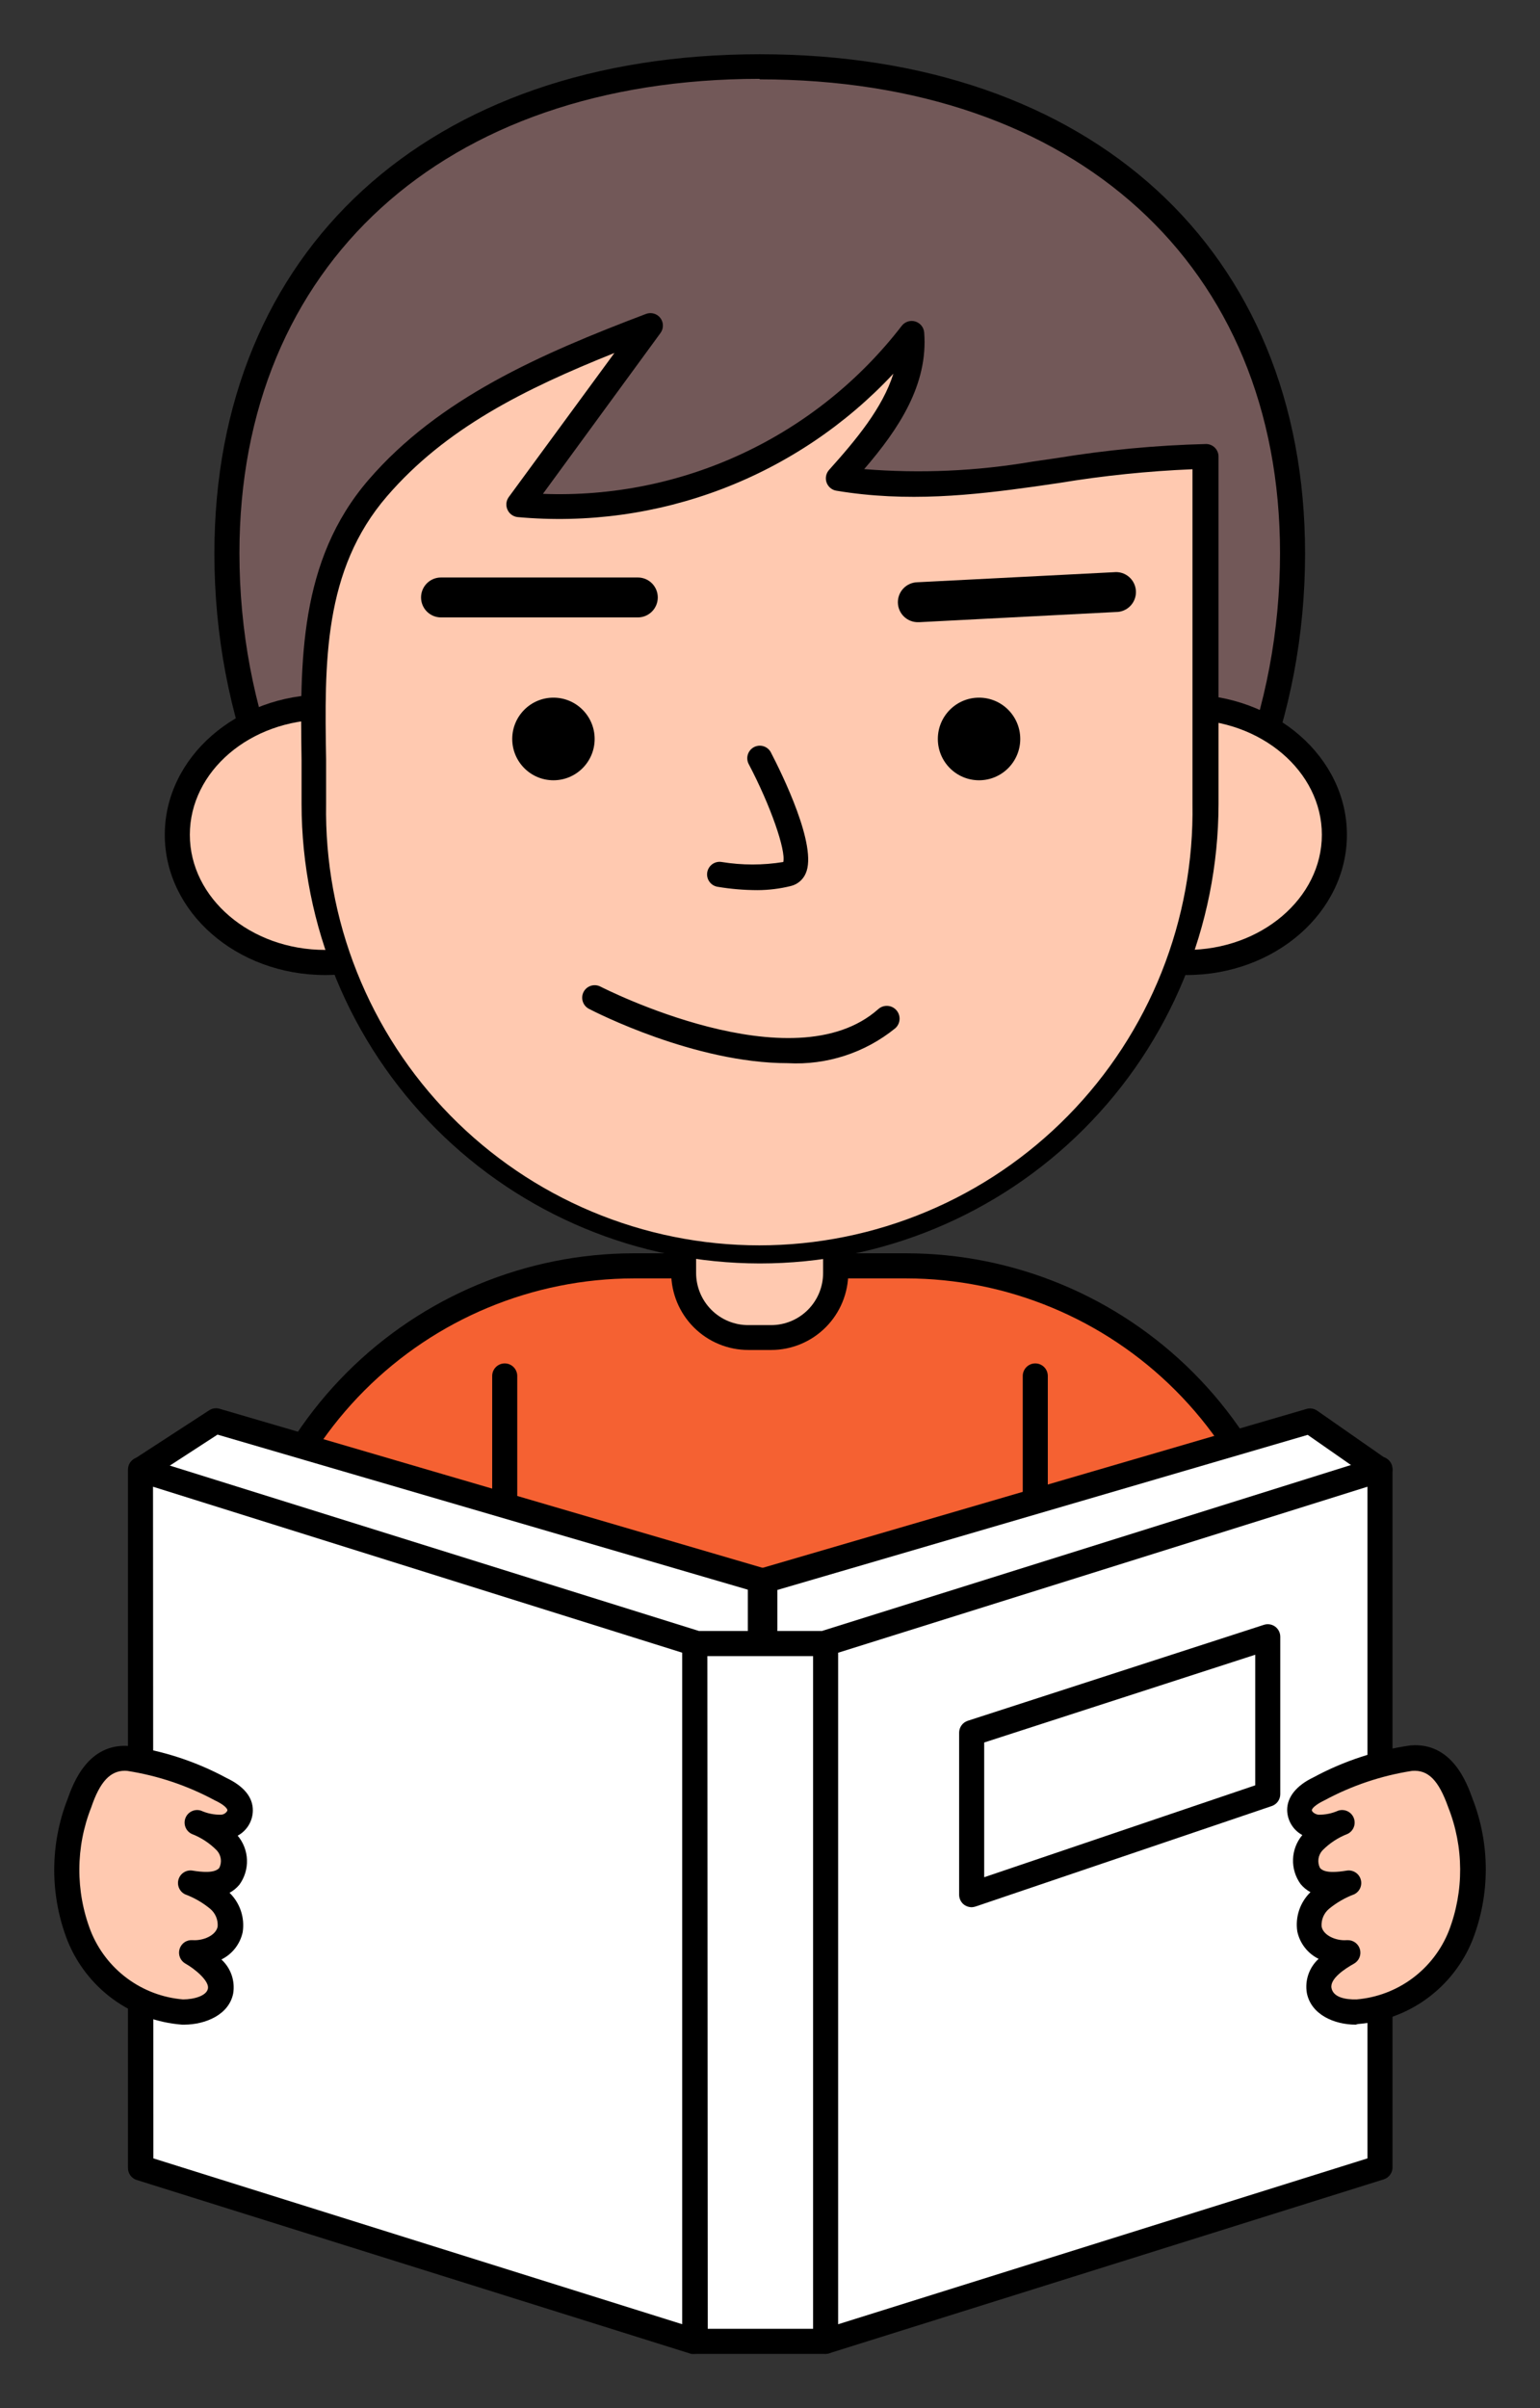 <svg width="284" height="444" viewBox="0 0 284 444" fill="none" xmlns="http://www.w3.org/2000/svg">
<rect x="0" y="0" width="284" height="444" fill="#333333" stroke="none"/>
<path d="M116.892 233.377H167.108C186.368 233.377 204.839 241.045 218.459 254.695C232.078 268.344 239.729 286.857 239.729 306.161V397.466H44.271V306.161C44.271 296.603 46.15 287.138 49.799 278.308C53.449 269.477 58.798 261.453 65.541 254.695C72.285 247.936 80.291 242.575 89.101 238.917C97.912 235.259 107.356 233.377 116.892 233.377Z" fill="#F56132"/>
<path d="M239.729 399.781H44.271C43.659 399.781 43.071 399.537 42.638 399.103C42.205 398.669 41.962 398.08 41.962 397.466V306.161C41.98 286.249 49.88 267.158 63.928 253.078C77.977 238.998 97.025 231.08 116.892 231.062H167.108C186.975 231.08 206.023 238.998 220.072 253.078C234.12 267.158 242.02 286.249 242.039 306.161V397.466C242.039 398.08 241.795 398.669 241.362 399.103C240.929 399.537 240.341 399.781 239.729 399.781ZM46.581 395.151H237.419V306.161C237.394 287.479 229.979 269.569 216.798 256.359C203.618 243.149 185.748 235.716 167.108 235.692H116.892C98.252 235.716 80.382 243.149 67.202 256.359C54.021 269.569 46.606 287.479 46.581 306.161V395.151Z" fill="black"/>
<path d="M190.922 353.457C190.309 353.457 189.722 353.213 189.289 352.779C188.856 352.345 188.612 351.756 188.612 351.142V253.68C188.612 253.066 188.856 252.477 189.289 252.043C189.722 251.608 190.309 251.365 190.922 251.365C191.535 251.365 192.122 251.608 192.555 252.043C192.989 252.477 193.232 253.066 193.232 253.68V351.142C193.232 351.756 192.989 352.345 192.555 352.779C192.122 353.213 191.535 353.457 190.922 353.457Z" fill="black"/>
<path d="M93.078 353.457C92.465 353.457 91.878 353.213 91.445 352.779C91.011 352.345 90.768 351.756 90.768 351.142V253.68C90.768 253.066 91.011 252.477 91.445 252.043C91.878 251.608 92.465 251.365 93.078 251.365C93.691 251.365 94.278 251.608 94.711 252.043C95.144 252.477 95.388 253.066 95.388 253.68V351.142C95.388 351.756 95.144 352.345 94.711 352.779C94.278 353.213 93.691 353.457 93.078 353.457Z" fill="black"/>
<path d="M41.846 102.069C41.846 43.012 85.848 12.315 140.106 12.315C194.364 12.315 238.366 43.012 238.366 102.069C238.366 161.125 194.479 209 140.106 209C85.733 209 41.846 161.125 41.846 102.069Z" fill="#725858"/>
<path d="M140.106 211.315C84.67 211.315 39.536 162.305 39.536 102.069C39.536 46.138 79.011 10 140.106 10C201.201 10 240.676 46.045 240.676 102.069C240.676 162.305 195.565 211.315 140.106 211.315ZM140.106 14.537C81.829 14.537 44.156 48.869 44.156 101.976C44.156 159.666 87.211 206.592 140.106 206.592C193.001 206.592 236.056 159.666 236.056 101.976C236.056 48.962 198.406 14.63 140.106 14.63V14.537Z" fill="black"/>
<path d="M154.127 218.468V234.673C154.127 237.841 152.871 240.88 150.636 243.12C148.401 245.36 145.369 246.619 142.208 246.619H137.981C134.82 246.619 131.788 245.36 129.553 243.12C127.318 240.88 126.062 237.841 126.062 234.673V218.468H154.127Z" fill="#FFC9B0"/>
<path d="M142.231 248.887H138.004C134.23 248.887 130.611 247.385 127.943 244.711C125.275 242.036 123.776 238.409 123.776 234.627V218.422C123.776 217.808 124.019 217.219 124.452 216.785C124.885 216.351 125.473 216.107 126.085 216.107H154.127C154.739 216.107 155.327 216.351 155.76 216.785C156.193 217.219 156.436 217.808 156.436 218.422V234.627C156.436 238.405 154.941 242.029 152.277 244.702C149.614 247.376 146.001 248.881 142.231 248.887ZM128.372 220.783V234.673C128.372 237.227 129.384 239.677 131.186 241.483C132.988 243.289 135.432 244.304 137.981 244.304H142.208C143.469 244.304 144.717 244.054 145.882 243.57C147.046 243.086 148.104 242.376 148.994 241.482C149.885 240.587 150.59 239.525 151.071 238.357C151.551 237.189 151.797 235.937 151.794 234.673V220.783H128.372Z" fill="black"/>
<path d="M59.955 177.446C75.008 177.446 87.211 166.905 87.211 153.902C87.211 140.899 75.008 130.358 59.955 130.358C44.902 130.358 32.699 140.899 32.699 153.902C32.699 166.905 44.902 177.446 59.955 177.446Z" fill="#FFC9B0"/>
<path d="M59.955 179.761C43.648 179.761 30.389 168.186 30.389 153.902C30.389 139.618 43.648 128.043 59.955 128.043C76.262 128.043 89.521 139.618 89.521 153.902C89.521 168.186 76.262 179.761 59.955 179.761ZM59.955 132.673C46.096 132.673 35.009 142.211 35.009 153.902C35.009 165.593 46.188 175.131 59.955 175.131C73.722 175.131 84.901 165.593 84.901 153.902C84.901 142.211 73.698 132.673 59.955 132.673Z" fill="black"/>
<path d="M218.825 177.446C233.878 177.446 246.081 166.905 246.081 153.902C246.081 140.899 233.878 130.358 218.825 130.358C203.772 130.358 191.569 140.899 191.569 153.902C191.569 166.905 203.772 177.446 218.825 177.446Z" fill="#FFC9B0"/>
<path d="M218.825 179.761C202.517 179.761 189.259 168.186 189.259 153.902C189.259 139.618 202.517 128.043 218.825 128.043C235.132 128.043 248.391 139.618 248.391 153.902C248.391 168.186 235.132 179.761 218.825 179.761ZM218.825 132.673C205.081 132.673 193.879 142.211 193.879 153.902C193.879 165.593 205.081 175.131 218.825 175.131C232.568 175.131 243.771 165.593 243.771 153.902C243.771 142.211 232.568 132.673 218.825 132.673Z" fill="black"/>
<path d="M190.506 87.414C178.957 89.035 167.223 90.285 154.681 88.178C161.61 80.562 168.817 71.695 168.009 61.486C159.589 72.404 148.56 81.019 135.939 86.534C123.319 92.049 109.515 94.287 95.803 93.04L119.918 60.051C101.67 66.996 82.776 74.774 69.703 89.938C55.543 106.374 57.992 127.418 57.992 148.23C57.809 159.165 59.8 170.026 63.848 180.182C67.897 190.337 73.922 199.583 81.573 207.381C89.223 215.178 98.346 221.371 108.41 225.598C118.473 229.826 129.275 232.003 140.187 232.003C151.098 232.003 161.901 229.826 171.964 225.598C182.027 221.371 191.15 215.178 198.801 207.381C206.452 199.583 212.477 190.337 216.525 180.182C220.574 170.026 222.565 159.165 222.382 148.23V84.173C211.692 84.478 201.039 85.561 190.506 87.414Z" fill="#FFC9B0"/>
<path d="M140.106 232.937C117.702 232.906 96.225 223.971 80.386 208.092C64.546 192.212 55.637 170.684 55.613 148.23C55.613 145.568 55.613 142.882 55.613 140.22C55.358 122.14 55.058 103.411 67.993 88.433C80.928 73.455 99.615 65.283 119.133 57.875C119.599 57.698 120.109 57.677 120.587 57.815C121.066 57.952 121.488 58.241 121.789 58.639C122.089 59.039 122.251 59.527 122.251 60.028C122.251 60.529 122.089 61.016 121.789 61.417L100.123 91.049C112.812 91.542 125.435 88.991 136.942 83.607C148.448 78.224 158.506 70.163 166.276 60.097C166.558 59.72 166.948 59.439 167.394 59.29C167.839 59.141 168.32 59.132 168.771 59.264C169.222 59.394 169.622 59.658 169.919 60.022C170.217 60.386 170.396 60.832 170.434 61.301C171.173 70.862 165.814 79.011 159.37 86.488C169.696 87.322 180.086 86.863 190.298 85.123L194.918 84.451C204.01 82.958 213.194 82.091 222.405 81.858C223.018 81.858 223.605 82.102 224.038 82.536C224.472 82.971 224.715 83.559 224.715 84.173V148.23C224.69 170.704 215.765 192.25 199.901 208.133C184.036 224.015 162.53 232.937 140.106 232.937ZM113.312 65.075C96.704 71.719 82.175 78.965 71.389 91.466C59.608 105.101 59.84 122.14 60.14 140.081C60.14 142.767 60.14 145.475 60.14 148.161C59.959 158.79 61.892 169.348 65.826 179.22C69.76 189.093 75.615 198.081 83.051 205.662C90.487 213.242 99.355 219.263 109.136 223.372C118.918 227.482 129.419 229.599 140.025 229.599C150.632 229.599 161.132 227.482 170.914 223.372C180.696 219.263 189.563 213.242 196.999 205.662C204.435 198.081 210.29 189.093 214.224 179.22C218.158 169.348 220.091 158.79 219.91 148.161V86.512C211.69 86.851 203.498 87.694 195.38 89.035L190.76 89.706C179.465 91.281 167.316 92.646 154.242 90.47C153.831 90.404 153.446 90.227 153.127 89.959C152.809 89.691 152.568 89.342 152.431 88.949C152.293 88.555 152.265 88.132 152.348 87.723C152.431 87.314 152.622 86.936 152.902 86.627C157.892 81.071 162.765 75.214 164.752 68.894C155.971 78.297 145.165 85.566 133.156 90.148C121.147 94.73 108.253 96.502 95.457 95.332C95.053 95.289 94.667 95.141 94.339 94.901C94.01 94.661 93.751 94.338 93.586 93.966C93.417 93.594 93.35 93.184 93.39 92.777C93.431 92.371 93.578 91.982 93.817 91.651L113.312 65.075Z" fill="black"/>
<path d="M102.063 143.855C106.26 143.855 109.662 140.445 109.662 136.238C109.662 132.032 106.26 128.622 102.063 128.622C97.866 128.622 94.464 132.032 94.464 136.238C94.464 140.445 97.866 143.855 102.063 143.855Z" fill="black"/>
<path d="M180.551 143.855C184.748 143.855 188.15 140.445 188.15 136.238C188.15 132.032 184.748 128.622 180.551 128.622C176.354 128.622 172.952 132.032 172.952 136.238C172.952 140.445 176.354 143.855 180.551 143.855Z" fill="black"/>
<path d="M139.69 164.111C137.213 164.107 134.741 163.898 132.299 163.486C131.7 163.379 131.168 163.039 130.817 162.54C130.467 162.042 130.327 161.425 130.428 160.824C130.478 160.522 130.587 160.234 130.75 159.975C130.912 159.716 131.124 159.491 131.373 159.315C131.622 159.138 131.903 159.013 132.201 158.946C132.499 158.88 132.807 158.872 133.107 158.926C136.863 159.537 140.693 159.537 144.448 158.926C144.957 156.796 142.139 148.577 138.05 140.822C137.782 140.28 137.736 139.655 137.922 139.08C138.108 138.505 138.511 138.025 139.045 137.744C139.579 137.463 140.202 137.402 140.78 137.575C141.358 137.748 141.846 138.141 142.139 138.669C144.217 142.674 150.824 156.055 148.583 161.032C148.338 161.603 147.964 162.108 147.491 162.51C147.018 162.912 146.459 163.198 145.857 163.347C143.84 163.848 141.769 164.104 139.69 164.111Z" fill="black"/>
<path d="M81.321 113.829C80.347 113.829 79.413 113.441 78.724 112.751C78.035 112.06 77.648 111.124 77.648 110.148C77.648 109.172 78.035 108.235 78.724 107.545C79.413 106.855 80.347 106.467 81.321 106.467H117.631C118.605 106.467 119.54 106.855 120.228 107.545C120.917 108.235 121.304 109.172 121.304 110.148C121.304 111.124 120.917 112.06 120.228 112.751C119.54 113.441 118.605 113.829 117.631 113.829H81.321Z" fill="black"/>
<path d="M169.348 114.709C168.374 114.733 167.43 114.369 166.724 113.696C166.018 113.023 165.608 112.097 165.583 111.12C165.559 110.144 165.922 109.198 166.594 108.49C167.265 107.783 168.19 107.371 169.164 107.347L205.405 105.495C205.903 105.439 206.407 105.486 206.887 105.632C207.366 105.779 207.81 106.022 208.192 106.348C208.574 106.673 208.886 107.073 209.107 107.524C209.329 107.974 209.457 108.465 209.482 108.967C209.507 109.469 209.43 109.971 209.254 110.441C209.079 110.912 208.809 111.341 208.462 111.703C208.115 112.066 207.697 112.353 207.235 112.547C206.773 112.741 206.276 112.839 205.774 112.833L169.533 114.709H169.348Z" fill="black"/>
<path d="M145.28 196.012C128.118 196.012 109.709 186.567 108.6 185.988C108.058 185.703 107.651 185.213 107.469 184.627C107.287 184.041 107.345 183.406 107.63 182.863C107.915 182.326 108.399 181.923 108.978 181.741C109.558 181.559 110.185 181.613 110.725 181.891C111.095 182.076 146.227 200.064 161.98 186.034C162.449 185.62 163.062 185.409 163.686 185.448C164.31 185.487 164.893 185.773 165.306 186.243C165.72 186.713 165.93 187.328 165.891 187.953C165.852 188.578 165.567 189.162 165.098 189.576C159.516 194.109 152.454 196.402 145.28 196.012Z" fill="black"/>
<path d="M25.977 270.95L39.721 261.944L140.245 291.299V374.709L25.977 270.95Z" fill="white"/>
<path d="M140.221 377.093C139.652 377.098 139.101 376.892 138.674 376.515L24.43 272.663C24.168 272.424 23.964 272.128 23.835 271.799C23.705 271.469 23.652 271.113 23.681 270.76C23.71 270.406 23.82 270.064 24.002 269.76C24.184 269.456 24.433 269.197 24.73 269.005L38.589 259.999C38.867 259.82 39.179 259.703 39.506 259.655C39.833 259.607 40.166 259.63 40.483 259.722L140.868 289.123C141.364 289.267 141.796 289.573 142.098 289.993C142.399 290.412 142.552 290.921 142.531 291.438V374.778C142.535 375.228 142.408 375.668 142.166 376.046C141.924 376.425 141.577 376.724 141.168 376.908C140.869 377.036 140.547 377.099 140.221 377.093ZM29.742 271.227L137.912 369.477V293.081L40.114 264.491L29.742 271.227Z" fill="black"/>
<path d="M254.489 270.95L241.553 261.944L141.053 291.299V374.709L254.489 270.95Z" fill="white"/>
<path d="M141.053 377.093C140.736 377.096 140.421 377.033 140.129 376.908C139.716 376.728 139.364 376.43 139.118 376.051C138.872 375.673 138.742 375.23 138.743 374.778V291.438C138.723 290.921 138.875 290.412 139.177 289.993C139.478 289.573 139.911 289.267 140.406 289.123L240.907 259.768C241.239 259.665 241.59 259.639 241.934 259.691C242.278 259.743 242.606 259.872 242.893 260.069L255.805 269.074C256.088 269.276 256.323 269.538 256.491 269.843C256.659 270.148 256.756 270.486 256.775 270.834C256.798 271.178 256.743 271.523 256.615 271.844C256.487 272.164 256.289 272.452 256.036 272.686L142.624 376.445C142.201 376.853 141.64 377.085 141.053 377.093ZM143.363 293.128V369.523L250.793 271.251L241.161 264.537L143.363 293.128Z" fill="black"/>
<path d="M128.21 431.659L25.977 399.596V270.95L128.21 303.013V431.659Z" fill="white"/>
<path d="M128.141 433.974C127.919 434.009 127.693 434.009 127.471 433.974L25.215 401.911C24.729 401.758 24.306 401.448 24.014 401.029C23.721 400.61 23.575 400.106 23.598 399.596V270.95C23.597 270.584 23.683 270.224 23.847 269.898C24.012 269.572 24.251 269.29 24.545 269.074C24.837 268.859 25.175 268.715 25.532 268.655C25.889 268.595 26.255 268.62 26.601 268.727L128.903 300.698C129.39 300.85 129.813 301.16 130.105 301.579C130.398 301.998 130.543 302.502 130.52 303.013V431.659C130.52 432.018 130.437 432.372 130.276 432.694C130.116 433.015 129.883 433.295 129.596 433.511C129.178 433.826 128.664 433.989 128.141 433.974ZM28.287 397.929L125.831 428.51V304.703L28.218 274.098L28.287 397.929Z" fill="black"/>
<path d="M254.489 399.596L152.256 431.659V303.013L254.489 270.95V399.596Z" fill="white"/>
<path d="M152.256 433.974C151.756 433.974 151.27 433.811 150.87 433.511C150.583 433.295 150.35 433.015 150.19 432.694C150.029 432.372 149.946 432.018 149.946 431.659V303.013C149.922 302.502 150.068 301.998 150.361 301.579C150.653 301.16 151.076 300.85 151.563 300.698L253.796 268.635C254.141 268.527 254.508 268.502 254.865 268.562C255.222 268.623 255.56 268.766 255.851 268.982C256.146 269.197 256.385 269.48 256.549 269.805C256.714 270.131 256.799 270.492 256.798 270.857V399.48C256.822 399.99 256.676 400.494 256.383 400.913C256.091 401.332 255.668 401.642 255.181 401.795L152.925 433.858C152.71 433.932 152.484 433.971 152.256 433.974ZM154.565 304.703V428.51L252.179 397.929V274.098L154.565 304.703Z" fill="black"/>
<path d="M179.188 351.628C178.7 351.621 178.226 351.468 177.825 351.188C177.531 350.973 177.292 350.691 177.127 350.365C176.963 350.039 176.877 349.678 176.878 349.313V319.449C176.879 318.961 177.033 318.486 177.319 318.091C177.606 317.696 178.009 317.401 178.472 317.25L233.076 299.563C233.424 299.449 233.793 299.418 234.155 299.474C234.516 299.531 234.859 299.672 235.155 299.887C235.45 300.103 235.689 300.385 235.853 300.711C236.018 301.037 236.103 301.397 236.102 301.763V330.793C236.099 331.274 235.946 331.743 235.664 332.133C235.383 332.523 234.987 332.815 234.532 332.969L179.927 351.489C179.688 351.568 179.44 351.614 179.188 351.628ZM181.498 321.255V346.095L231.483 329.149V305.073L181.498 321.255Z" fill="black"/>
<path d="M128.233 431.659H152.256V303.013L128.233 303.013V431.659Z" fill="white"/>
<path d="M152.256 433.974L128.141 433.974C127.528 433.974 126.941 433.73 126.508 433.296C126.075 432.861 125.831 432.273 125.831 431.659V303.013C125.831 302.399 126.075 301.81 126.508 301.376C126.941 300.942 127.528 300.698 128.141 300.698H152.186C152.799 300.698 153.386 300.942 153.82 301.376C154.253 301.81 154.496 302.399 154.496 303.013V431.659C154.496 432.261 154.263 432.839 153.844 433.272C153.426 433.704 152.856 433.956 152.256 433.974ZM130.52 429.344H149.946V305.328H130.451L130.52 429.344Z" fill="black"/>
<path d="M40.76 329.844C42.447 330.654 44.341 331.881 44.318 333.756C44.225 334.562 43.856 335.312 43.276 335.877C42.695 336.442 41.937 336.789 41.13 336.858C39.506 336.955 37.883 336.661 36.395 336.002C38.504 336.778 40.403 338.039 41.938 339.683C42.698 340.511 43.156 341.571 43.24 342.693C43.324 343.814 43.028 344.932 42.4 345.864C40.76 347.808 37.781 347.554 35.263 347.137C37.148 347.864 38.898 348.905 40.437 350.216C41.2 350.883 41.788 351.728 42.146 352.678C42.505 353.627 42.624 354.65 42.493 355.656C41.915 358.62 38.451 360.286 35.425 360.009C38.15 361.537 41.315 363.898 40.737 366.954C40.16 370.01 36.603 371.028 33.669 370.912C29.501 370.576 25.508 369.084 22.138 366.602C18.769 364.12 16.155 360.747 14.59 356.86C11.553 348.995 11.553 340.278 14.59 332.414C16.184 327.992 18.517 323.755 23.622 324.149C29.621 325.037 35.42 326.964 40.76 329.844Z" fill="#FFC9B0"/>
<path d="M34.016 373.274H33.577C28.973 372.924 24.557 371.293 20.828 368.566C17.098 365.838 14.202 362.12 12.465 357.832C9.178 349.424 9.178 340.082 12.465 331.673C13.481 328.825 16.207 321.301 23.852 321.903C30.12 322.785 36.181 324.776 41.754 327.783C45.011 329.335 46.65 331.372 46.627 333.803C46.617 334.754 46.352 335.686 45.861 336.5C45.369 337.314 44.669 337.982 43.832 338.433C44.883 339.686 45.486 341.255 45.545 342.891C45.603 344.527 45.114 346.136 44.156 347.461C43.649 348.075 43.03 348.586 42.331 348.966C43.283 349.892 43.999 351.033 44.421 352.294C44.843 353.554 44.958 354.898 44.756 356.212C44.525 357.296 44.051 358.313 43.371 359.187C42.691 360.061 41.822 360.769 40.83 361.259C41.685 362.04 42.333 363.023 42.712 364.119C43.091 365.215 43.191 366.388 43.001 367.532C42.216 371.468 37.873 373.251 34.016 373.274ZM23.044 326.464C20.341 326.464 18.424 328.478 16.831 333.201C13.938 340.51 13.897 348.642 16.715 355.98C18.099 359.466 20.425 362.495 23.432 364.728C26.44 366.961 30.009 368.309 33.739 368.62C35.84 368.62 38.197 367.926 38.358 366.537C38.52 365.148 35.91 362.972 34.2 362.023C33.739 361.765 33.38 361.357 33.183 360.866C32.985 360.375 32.962 359.832 33.116 359.326C33.27 358.819 33.592 358.381 34.029 358.085C34.466 357.788 34.991 357.65 35.517 357.694C37.434 357.832 39.813 356.86 40.137 355.193C40.186 354.574 40.086 353.952 39.845 353.38C39.604 352.808 39.228 352.302 38.751 351.906C37.368 350.769 35.807 349.869 34.131 349.244C33.634 349.003 33.239 348.592 33.018 348.085C32.797 347.578 32.765 347.009 32.927 346.48C33.089 345.951 33.434 345.497 33.901 345.202C34.368 344.906 34.925 344.788 35.471 344.868C37.18 345.146 39.559 345.401 40.437 344.382C40.699 343.859 40.795 343.268 40.712 342.689C40.63 342.11 40.372 341.57 39.975 341.141C38.667 339.814 37.092 338.78 35.355 338.108C34.825 337.854 34.411 337.406 34.199 336.857C33.986 336.307 33.991 335.697 34.212 335.151C34.433 334.604 34.854 334.163 35.388 333.917C35.922 333.671 36.53 333.638 37.088 333.826C38.236 334.337 39.481 334.59 40.737 334.566C41.43 334.566 41.938 333.965 41.938 333.733C41.938 333.502 41.476 332.784 39.629 331.927C34.587 329.205 29.119 327.365 23.46 326.487L23.044 326.464Z" fill="black"/>
<path d="M243.24 329.844C241.554 330.654 239.659 331.881 239.683 333.756C239.775 334.562 240.144 335.312 240.724 335.877C241.305 336.442 242.063 336.789 242.87 336.858C244.494 336.955 246.117 336.661 247.605 336.002C245.496 336.778 243.597 338.039 242.062 339.683C241.302 340.511 240.844 341.571 240.76 342.693C240.676 343.814 240.972 344.932 241.6 345.864C243.24 347.808 246.219 347.554 248.737 347.137C246.852 347.864 245.103 348.905 243.563 350.216C242.8 350.883 242.212 351.728 241.854 352.678C241.495 353.627 241.376 354.65 241.507 355.656C242.085 358.62 245.549 360.286 248.575 360.009C245.85 361.537 242.685 363.898 243.263 366.954C243.84 370.01 247.397 371.028 250.331 370.912C254.499 370.576 258.492 369.084 261.862 366.602C265.231 364.12 267.845 360.747 269.41 356.86C272.447 348.995 272.447 340.278 269.41 332.414C267.816 327.992 265.483 323.755 260.379 324.149C254.379 325.037 248.58 326.964 243.24 329.844Z" fill="#FFC9B0"/>
<path d="M250.007 373.274C246.127 373.274 241.784 371.468 240.999 367.417C240.81 366.272 240.909 365.099 241.288 364.003C241.667 362.907 242.315 361.924 243.17 361.143C242.178 360.654 241.309 359.945 240.629 359.071C239.949 358.197 239.475 357.18 239.244 356.096C239.042 354.782 239.157 353.439 239.579 352.178C240.001 350.918 240.717 349.777 241.669 348.85C240.97 348.47 240.351 347.959 239.844 347.345C238.886 346.02 238.397 344.411 238.455 342.775C238.514 341.139 239.117 339.57 240.168 338.317C239.331 337.866 238.631 337.199 238.14 336.384C237.648 335.57 237.383 334.638 237.373 333.687C237.373 331.372 238.99 329.219 242.246 327.668C247.819 324.66 253.88 322.669 260.148 321.788C267.793 321.186 270.519 328.733 271.535 331.557C274.822 339.966 274.822 349.308 271.535 357.717C269.798 362.005 266.902 365.722 263.173 368.45C259.443 371.178 255.027 372.808 250.423 373.158L250.007 373.274ZM248.575 357.694C249.085 357.695 249.579 357.865 249.982 358.178C250.385 358.491 250.674 358.928 250.803 359.422C250.932 359.916 250.894 360.439 250.696 360.909C250.498 361.379 250.15 361.771 249.707 362.023C247.998 362.972 245.203 364.824 245.55 366.537C245.896 368.25 248.113 368.667 250.169 368.621C253.899 368.309 257.468 366.961 260.475 364.728C263.483 362.495 265.809 359.466 267.193 355.98C270.01 348.642 269.969 340.51 267.077 333.201C265.298 328.2 263.381 326.256 260.402 326.487C254.743 327.365 249.274 329.205 244.233 331.927C242.454 332.784 241.923 333.478 241.923 333.733C241.923 333.988 242.431 334.474 243.124 334.567C244.38 334.59 245.626 334.337 246.774 333.826C247.331 333.638 247.939 333.671 248.474 333.917C249.008 334.163 249.428 334.604 249.649 335.151C249.87 335.697 249.875 336.307 249.663 336.857C249.45 337.406 249.037 337.854 248.506 338.109C246.769 338.78 245.195 339.814 243.886 341.141C243.489 341.57 243.232 342.11 243.149 342.689C243.067 343.268 243.163 343.859 243.424 344.382C244.302 345.424 246.681 345.146 248.391 344.868C248.937 344.788 249.494 344.906 249.96 345.202C250.427 345.497 250.773 345.951 250.935 346.48C251.097 347.009 251.064 347.578 250.843 348.085C250.622 348.592 250.227 349.003 249.73 349.244C248.054 349.869 246.493 350.769 245.111 351.906C244.633 352.302 244.258 352.808 244.017 353.38C243.775 353.952 243.675 354.574 243.725 355.193C244.048 356.86 246.45 357.856 248.344 357.694H248.575Z" fill="black"/>
</svg>
